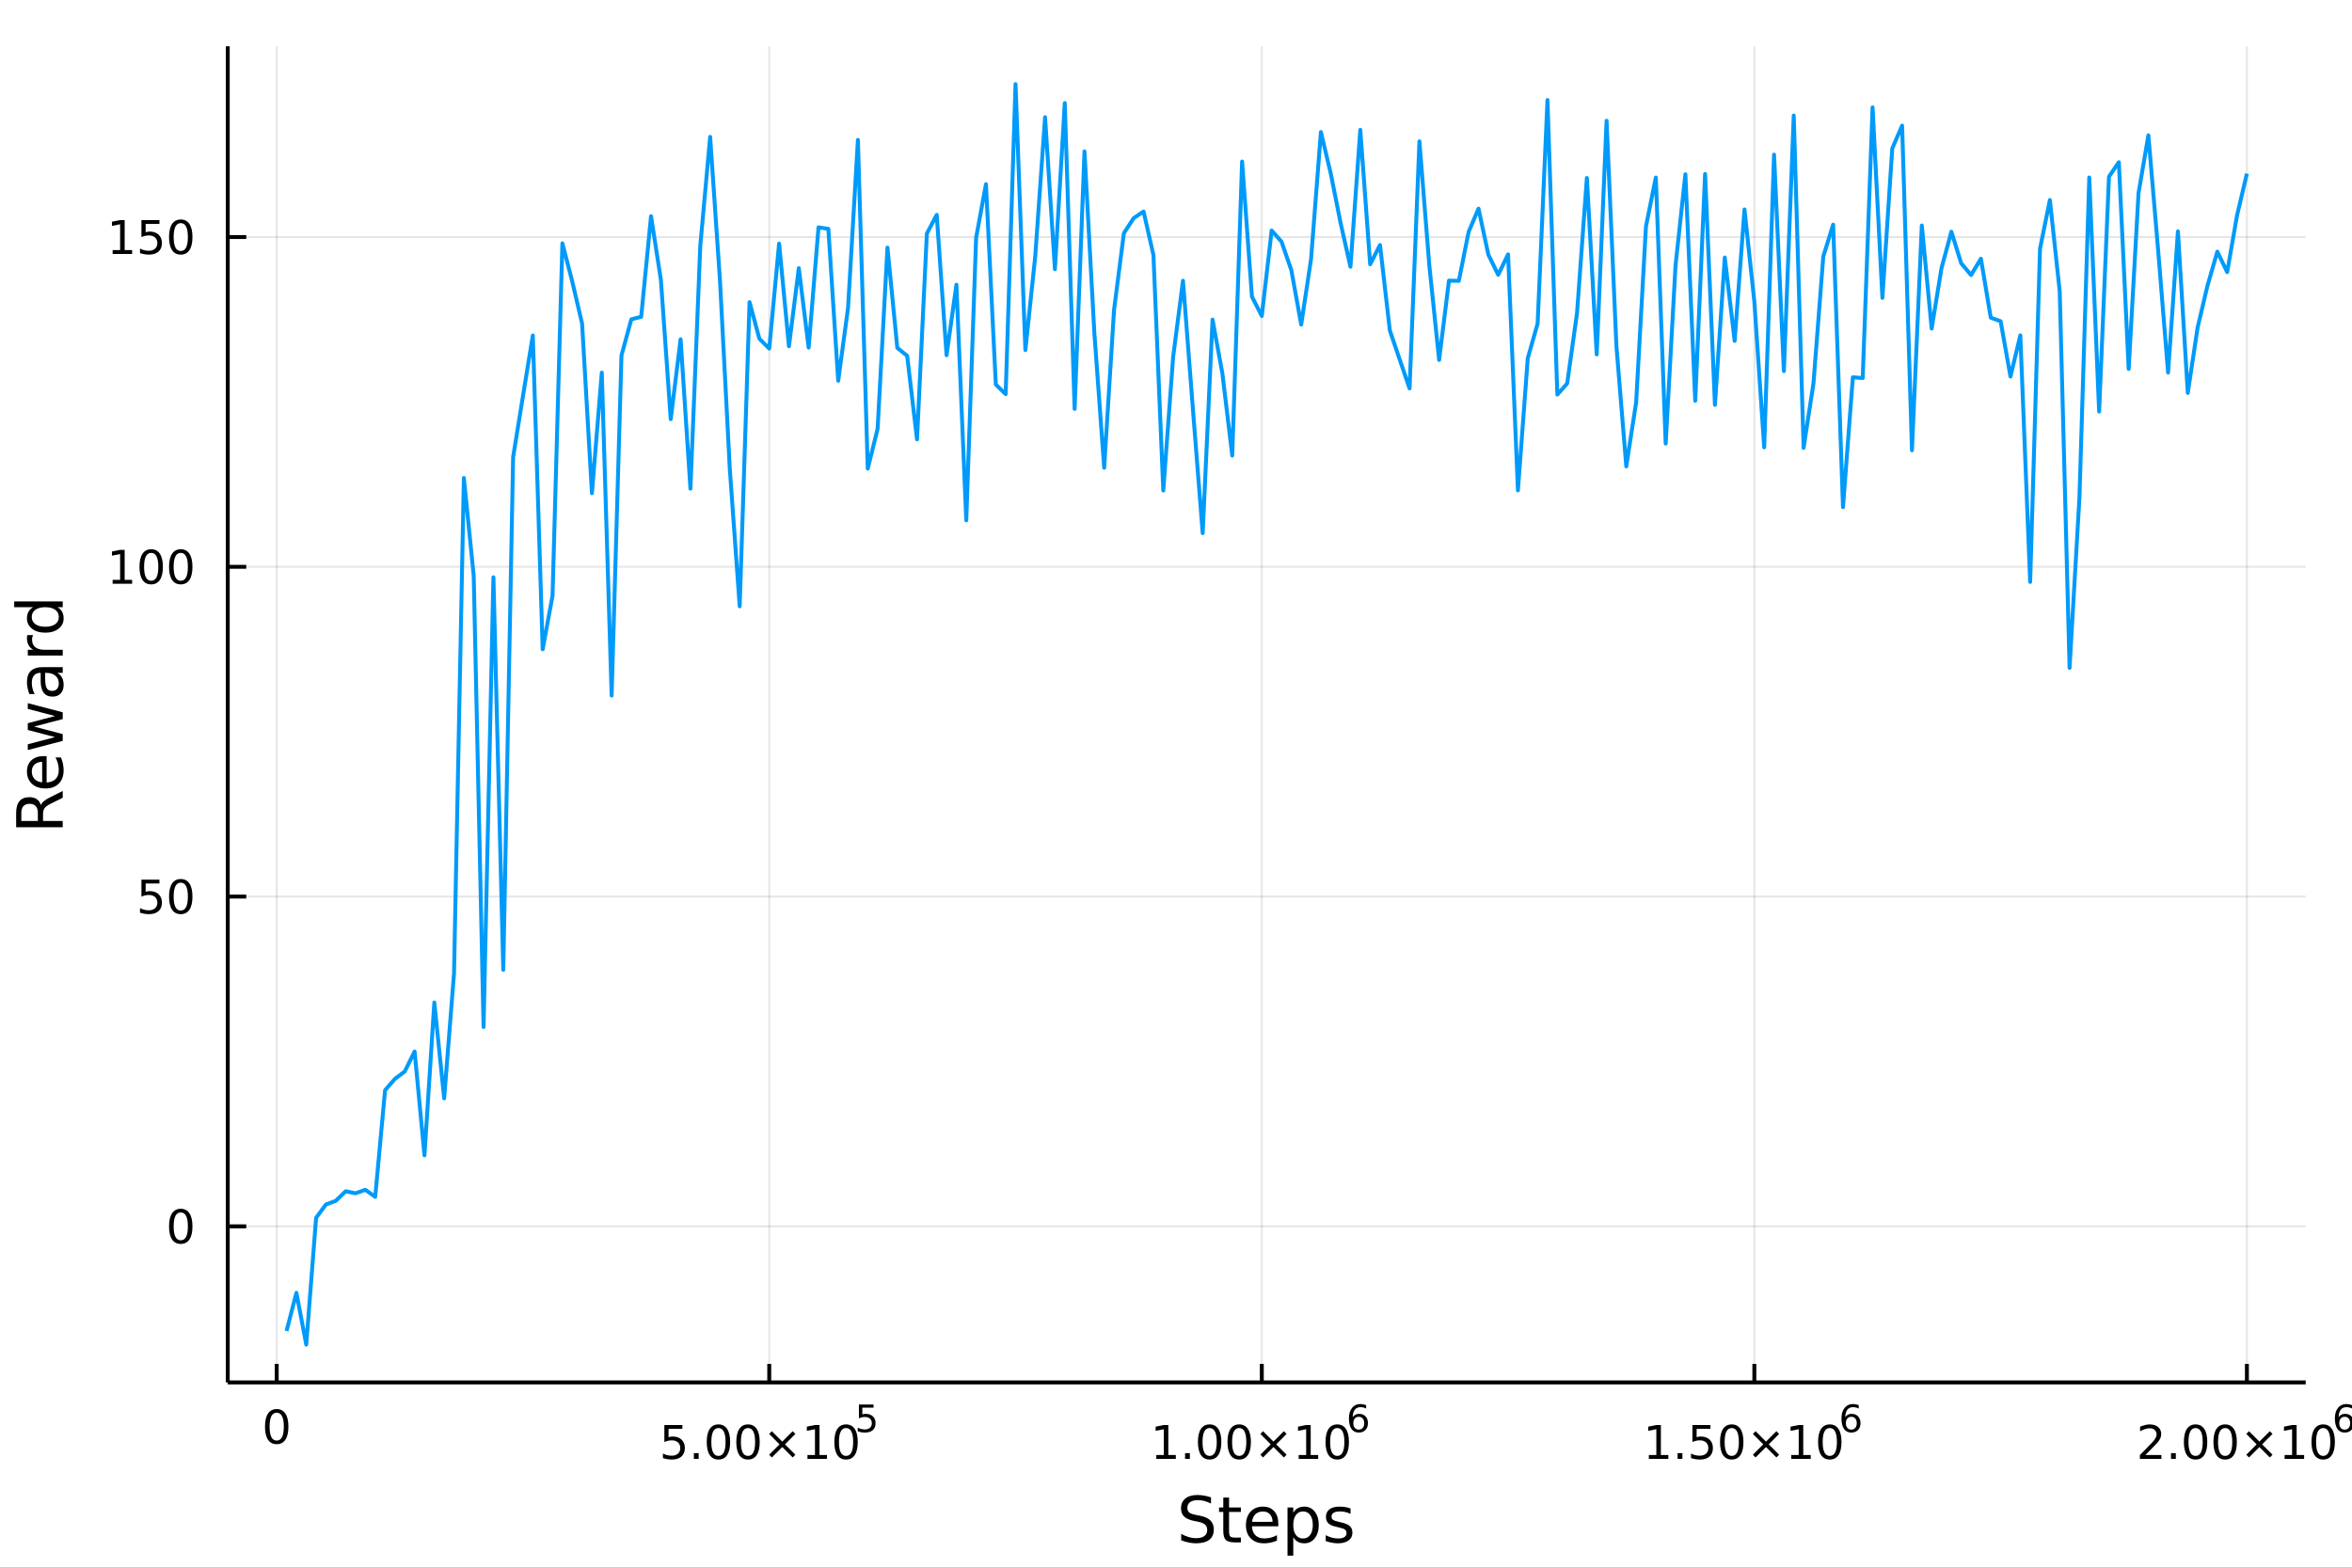 <?xml version="1.0" encoding="utf-8"?>
<svg xmlns="http://www.w3.org/2000/svg" xmlns:xlink="http://www.w3.org/1999/xlink" width="600" height="400" viewBox="0 0 2400 1600">
<rect x="0" y="0" width="2400" height="1600" fill="#333333" stroke="none"/>
<defs>
  <clipPath id="clip580">
    <rect x="0" y="0" width="2400" height="1600"/>
  </clipPath>
</defs>
<path clip-path="url(#clip580)" d="
M0 1600 L2400 1600 L2400 0 L0 0  Z
  " fill="#ffffff" fill-rule="evenodd" fill-opacity="1"/>
<defs>
  <clipPath id="clip581">
    <rect x="480" y="0" width="1681" height="1600"/>
  </clipPath>
</defs>
<path clip-path="url(#clip580)" d="
M232.389 1410.9 L2352.76 1410.9 L2352.76 47.244 L232.389 47.244  Z
  " fill="#ffffff" fill-rule="evenodd" fill-opacity="1"/>
<defs>
  <clipPath id="clip582">
    <rect x="232" y="47" width="2121" height="1365"/>
  </clipPath>
</defs>
<polyline clip-path="url(#clip582)" style="stroke:#000000; stroke-linecap:butt; stroke-linejoin:round; stroke-width:2; stroke-opacity:0.1; fill:none" points="
  282.348,1410.9 282.348,47.244 
  "/>
<polyline clip-path="url(#clip582)" style="stroke:#000000; stroke-linecap:butt; stroke-linejoin:round; stroke-width:2; stroke-opacity:0.1; fill:none" points="
  784.947,1410.9 784.947,47.244 
  "/>
<polyline clip-path="url(#clip582)" style="stroke:#000000; stroke-linecap:butt; stroke-linejoin:round; stroke-width:2; stroke-opacity:0.1; fill:none" points="
  1287.55,1410.9 1287.55,47.244 
  "/>
<polyline clip-path="url(#clip582)" style="stroke:#000000; stroke-linecap:butt; stroke-linejoin:round; stroke-width:2; stroke-opacity:0.1; fill:none" points="
  1790.15,1410.9 1790.15,47.244 
  "/>
<polyline clip-path="url(#clip582)" style="stroke:#000000; stroke-linecap:butt; stroke-linejoin:round; stroke-width:2; stroke-opacity:0.1; fill:none" points="
  2292.75,1410.9 2292.75,47.244 
  "/>
<polyline clip-path="url(#clip580)" style="stroke:#000000; stroke-linecap:butt; stroke-linejoin:round; stroke-width:4; stroke-opacity:1; fill:none" points="
  232.389,1410.9 2352.76,1410.9 
  "/>
<polyline clip-path="url(#clip580)" style="stroke:#000000; stroke-linecap:butt; stroke-linejoin:round; stroke-width:4; stroke-opacity:1; fill:none" points="
  282.348,1410.9 282.348,1392 
  "/>
<polyline clip-path="url(#clip580)" style="stroke:#000000; stroke-linecap:butt; stroke-linejoin:round; stroke-width:4; stroke-opacity:1; fill:none" points="
  784.947,1410.9 784.947,1392 
  "/>
<polyline clip-path="url(#clip580)" style="stroke:#000000; stroke-linecap:butt; stroke-linejoin:round; stroke-width:4; stroke-opacity:1; fill:none" points="
  1287.55,1410.9 1287.55,1392 
  "/>
<polyline clip-path="url(#clip580)" style="stroke:#000000; stroke-linecap:butt; stroke-linejoin:round; stroke-width:4; stroke-opacity:1; fill:none" points="
  1790.15,1410.9 1790.15,1392 
  "/>
<polyline clip-path="url(#clip580)" style="stroke:#000000; stroke-linecap:butt; stroke-linejoin:round; stroke-width:4; stroke-opacity:1; fill:none" points="
  2292.75,1410.9 2292.75,1392 
  "/>
<path clip-path="url(#clip580)" d="M282.348 1441.82 Q278.737 1441.82 276.908 1445.38 Q275.102 1448.92 275.102 1456.05 Q275.102 1463.16 276.908 1466.72 Q278.737 1470.26 282.348 1470.26 Q285.982 1470.26 287.788 1466.72 Q289.616 1463.16 289.616 1456.05 Q289.616 1448.92 287.788 1445.38 Q285.982 1441.82 282.348 1441.82 M282.348 1438.11 Q288.158 1438.11 291.213 1442.72 Q294.292 1447.3 294.292 1456.05 Q294.292 1464.78 291.213 1469.38 Q288.158 1473.97 282.348 1473.97 Q276.538 1473.97 273.459 1469.38 Q270.403 1464.78 270.403 1456.05 Q270.403 1447.3 273.459 1442.72 Q276.538 1438.11 282.348 1438.11 Z" fill="#000000" fill-rule="evenodd" fill-opacity="1" /><path clip-path="url(#clip580)" d="M677.924 1454.4 L696.28 1454.4 L696.28 1458.33 L682.206 1458.33 L682.206 1466.8 Q683.225 1466.46 684.243 1466.29 Q685.262 1466.11 686.28 1466.11 Q692.067 1466.11 695.447 1469.28 Q698.826 1472.45 698.826 1477.87 Q698.826 1483.45 695.354 1486.55 Q691.882 1489.63 685.563 1489.63 Q683.387 1489.63 681.118 1489.26 Q678.873 1488.89 676.465 1488.15 L676.465 1483.45 Q678.549 1484.58 680.771 1485.14 Q682.993 1485.69 685.47 1485.69 Q689.475 1485.69 691.813 1483.59 Q694.151 1481.48 694.151 1477.87 Q694.151 1474.26 691.813 1472.15 Q689.475 1470.04 685.47 1470.04 Q683.595 1470.04 681.72 1470.46 Q679.868 1470.88 677.924 1471.76 L677.924 1454.4 Z" fill="#000000" fill-rule="evenodd" fill-opacity="1" /><path clip-path="url(#clip580)" d="M708.039 1483.08 L712.924 1483.08 L712.924 1488.96 L708.039 1488.96 L708.039 1483.08 Z" fill="#000000" fill-rule="evenodd" fill-opacity="1" /><path clip-path="url(#clip580)" d="M733.109 1457.48 Q729.498 1457.48 727.669 1461.04 Q725.863 1464.58 725.863 1471.71 Q725.863 1478.82 727.669 1482.38 Q729.498 1485.92 733.109 1485.92 Q736.743 1485.92 738.548 1482.38 Q740.377 1478.82 740.377 1471.71 Q740.377 1464.58 738.548 1461.04 Q736.743 1457.48 733.109 1457.48 M733.109 1453.77 Q738.919 1453.77 741.974 1458.38 Q745.053 1462.96 745.053 1471.71 Q745.053 1480.44 741.974 1485.04 Q738.919 1489.63 733.109 1489.63 Q727.298 1489.63 724.22 1485.04 Q721.164 1480.44 721.164 1471.71 Q721.164 1462.96 724.22 1458.38 Q727.298 1453.77 733.109 1453.77 Z" fill="#000000" fill-rule="evenodd" fill-opacity="1" /><path clip-path="url(#clip580)" d="M763.271 1457.48 Q759.659 1457.48 757.831 1461.04 Q756.025 1464.58 756.025 1471.71 Q756.025 1478.82 757.831 1482.38 Q759.659 1485.92 763.271 1485.92 Q766.905 1485.92 768.71 1482.38 Q770.539 1478.82 770.539 1471.71 Q770.539 1464.58 768.71 1461.04 Q766.905 1457.48 763.271 1457.48 M763.271 1453.77 Q769.081 1453.77 772.136 1458.38 Q775.215 1462.96 775.215 1471.71 Q775.215 1480.44 772.136 1485.04 Q769.081 1489.63 763.271 1489.63 Q757.46 1489.63 754.382 1485.04 Q751.326 1480.44 751.326 1471.71 Q751.326 1462.96 754.382 1458.38 Q757.46 1453.77 763.271 1453.77 Z" fill="#000000" fill-rule="evenodd" fill-opacity="1" /><path clip-path="url(#clip580)" d="M811.604 1463.49 L801.025 1474.12 L811.604 1484.7 L808.849 1487.5 L798.224 1476.87 L787.599 1487.5 L784.868 1484.7 L795.423 1474.12 L784.868 1463.49 L787.599 1460.69 L798.224 1471.32 L808.849 1460.69 L811.604 1463.49 Z" fill="#000000" fill-rule="evenodd" fill-opacity="1" /><path clip-path="url(#clip580)" d="M823.965 1485.02 L831.603 1485.02 L831.603 1458.66 L823.293 1460.32 L823.293 1456.06 L831.557 1454.4 L836.233 1454.4 L836.233 1485.02 L843.872 1485.02 L843.872 1488.96 L823.965 1488.96 L823.965 1485.02 Z" fill="#000000" fill-rule="evenodd" fill-opacity="1" /><path clip-path="url(#clip580)" d="M863.316 1457.48 Q859.705 1457.48 857.876 1461.04 Q856.071 1464.58 856.071 1471.71 Q856.071 1478.82 857.876 1482.38 Q859.705 1485.92 863.316 1485.92 Q866.951 1485.92 868.756 1482.38 Q870.585 1478.82 870.585 1471.71 Q870.585 1464.58 868.756 1461.04 Q866.951 1457.48 863.316 1457.48 M863.316 1453.77 Q869.126 1453.77 872.182 1458.38 Q875.261 1462.96 875.261 1471.71 Q875.261 1480.44 872.182 1485.04 Q869.126 1489.63 863.316 1489.63 Q857.506 1489.63 854.427 1485.04 Q851.372 1480.44 851.372 1471.71 Q851.372 1462.96 854.427 1458.38 Q857.506 1453.77 863.316 1453.77 Z" fill="#000000" fill-rule="evenodd" fill-opacity="1" /><path clip-path="url(#clip580)" d="M876.446 1433.47 L891.36 1433.47 L891.36 1436.66 L879.925 1436.66 L879.925 1443.55 Q880.753 1443.27 881.58 1443.13 Q882.408 1442.98 883.235 1442.98 Q887.937 1442.98 890.683 1445.56 Q893.429 1448.14 893.429 1452.54 Q893.429 1457.07 890.608 1459.59 Q887.787 1462.09 882.652 1462.09 Q880.884 1462.09 879.041 1461.79 Q877.217 1461.49 875.261 1460.89 L875.261 1457.07 Q876.953 1457.99 878.759 1458.44 Q880.564 1458.89 882.577 1458.89 Q885.831 1458.89 887.73 1457.18 Q889.63 1455.47 889.63 1452.54 Q889.63 1449.6 887.73 1447.89 Q885.831 1446.18 882.577 1446.18 Q881.053 1446.18 879.53 1446.52 Q878.025 1446.86 876.446 1447.57 L876.446 1433.47 Z" fill="#000000" fill-rule="evenodd" fill-opacity="1" /><path clip-path="url(#clip580)" d="M1179.9 1485.02 L1187.54 1485.02 L1187.54 1458.66 L1179.23 1460.32 L1179.23 1456.06 L1187.49 1454.4 L1192.17 1454.4 L1192.17 1485.02 L1199.81 1485.02 L1199.81 1488.96 L1179.9 1488.96 L1179.9 1485.02 Z" fill="#000000" fill-rule="evenodd" fill-opacity="1" /><path clip-path="url(#clip580)" d="M1209.25 1483.08 L1214.14 1483.08 L1214.14 1488.96 L1209.25 1488.96 L1209.25 1483.08 Z" fill="#000000" fill-rule="evenodd" fill-opacity="1" /><path clip-path="url(#clip580)" d="M1234.32 1457.48 Q1230.71 1457.48 1228.88 1461.04 Q1227.08 1464.58 1227.08 1471.71 Q1227.08 1478.82 1228.88 1482.38 Q1230.71 1485.92 1234.32 1485.92 Q1237.96 1485.92 1239.76 1482.38 Q1241.59 1478.82 1241.59 1471.71 Q1241.59 1464.58 1239.76 1461.04 Q1237.96 1457.48 1234.32 1457.48 M1234.32 1453.77 Q1240.13 1453.77 1243.19 1458.38 Q1246.27 1462.96 1246.27 1471.71 Q1246.27 1480.44 1243.19 1485.04 Q1240.13 1489.63 1234.32 1489.63 Q1228.51 1489.63 1225.43 1485.04 Q1222.38 1480.44 1222.38 1471.71 Q1222.38 1462.96 1225.43 1458.38 Q1228.51 1453.77 1234.32 1453.77 Z" fill="#000000" fill-rule="evenodd" fill-opacity="1" /><path clip-path="url(#clip580)" d="M1264.48 1457.48 Q1260.87 1457.48 1259.04 1461.04 Q1257.24 1464.58 1257.24 1471.71 Q1257.24 1478.82 1259.04 1482.38 Q1260.87 1485.92 1264.48 1485.92 Q1268.12 1485.92 1269.92 1482.38 Q1271.75 1478.82 1271.75 1471.71 Q1271.75 1464.58 1269.92 1461.04 Q1268.12 1457.48 1264.48 1457.48 M1264.48 1453.77 Q1270.29 1453.77 1273.35 1458.38 Q1276.43 1462.96 1276.43 1471.71 Q1276.43 1480.44 1273.35 1485.04 Q1270.29 1489.63 1264.48 1489.63 Q1258.67 1489.63 1255.59 1485.04 Q1252.54 1480.44 1252.54 1471.71 Q1252.54 1462.96 1255.59 1458.38 Q1258.67 1453.77 1264.48 1453.77 Z" fill="#000000" fill-rule="evenodd" fill-opacity="1" /><path clip-path="url(#clip580)" d="M1312.82 1463.49 L1302.24 1474.12 L1312.82 1484.7 L1310.06 1487.5 L1299.44 1476.87 L1288.81 1487.5 L1286.08 1484.7 L1296.64 1474.12 L1286.08 1463.49 L1288.81 1460.69 L1299.44 1471.32 L1310.06 1460.69 L1312.82 1463.49 Z" fill="#000000" fill-rule="evenodd" fill-opacity="1" /><path clip-path="url(#clip580)" d="M1325.18 1485.02 L1332.82 1485.02 L1332.82 1458.66 L1324.51 1460.32 L1324.51 1456.06 L1332.77 1454.4 L1337.45 1454.4 L1337.45 1485.02 L1345.08 1485.02 L1345.08 1488.96 L1325.18 1488.96 L1325.18 1485.02 Z" fill="#000000" fill-rule="evenodd" fill-opacity="1" /><path clip-path="url(#clip580)" d="M1364.53 1457.48 Q1360.92 1457.48 1359.09 1461.04 Q1357.28 1464.58 1357.28 1471.71 Q1357.28 1478.82 1359.09 1482.38 Q1360.92 1485.92 1364.53 1485.92 Q1368.16 1485.92 1369.97 1482.38 Q1371.8 1478.82 1371.8 1471.71 Q1371.8 1464.58 1369.97 1461.04 Q1368.16 1457.48 1364.53 1457.48 M1364.53 1453.77 Q1370.34 1453.77 1373.39 1458.38 Q1376.47 1462.96 1376.47 1471.71 Q1376.47 1480.44 1373.39 1485.04 Q1370.34 1489.63 1364.53 1489.63 Q1358.72 1489.63 1355.64 1485.04 Q1352.58 1480.44 1352.58 1471.71 Q1352.58 1462.96 1355.64 1458.38 Q1358.72 1453.77 1364.53 1453.77 Z" fill="#000000" fill-rule="evenodd" fill-opacity="1" /><path clip-path="url(#clip580)" d="M1386.5 1445.99 Q1383.94 1445.99 1382.44 1447.74 Q1380.95 1449.49 1380.95 1452.54 Q1380.95 1455.57 1382.44 1457.33 Q1383.94 1459.08 1386.5 1459.08 Q1389.06 1459.08 1390.54 1457.33 Q1392.05 1455.57 1392.05 1452.54 Q1392.05 1449.49 1390.54 1447.74 Q1389.06 1445.99 1386.5 1445.99 M1394.04 1434.09 L1394.04 1437.55 Q1392.61 1436.87 1391.14 1436.51 Q1389.7 1436.16 1388.27 1436.16 Q1384.5 1436.16 1382.51 1438.69 Q1380.54 1441.23 1380.25 1446.37 Q1381.36 1444.73 1383.04 1443.87 Q1384.71 1442.98 1386.72 1442.98 Q1390.96 1442.98 1393.4 1445.56 Q1395.86 1448.12 1395.86 1452.54 Q1395.86 1456.86 1393.31 1459.48 Q1390.75 1462.09 1386.5 1462.09 Q1381.63 1462.09 1379.05 1458.37 Q1376.47 1454.62 1376.47 1447.53 Q1376.47 1440.88 1379.63 1436.93 Q1382.79 1432.96 1388.12 1432.96 Q1389.54 1432.96 1390.99 1433.24 Q1392.46 1433.52 1394.04 1434.09 Z" fill="#000000" fill-rule="evenodd" fill-opacity="1" /><path clip-path="url(#clip580)" d="M1682.5 1485.02 L1690.14 1485.02 L1690.14 1458.66 L1681.83 1460.32 L1681.83 1456.06 L1690.09 1454.4 L1694.77 1454.4 L1694.77 1485.02 L1702.41 1485.02 L1702.41 1488.96 L1682.5 1488.96 L1682.5 1485.02 Z" fill="#000000" fill-rule="evenodd" fill-opacity="1" /><path clip-path="url(#clip580)" d="M1711.85 1483.08 L1716.74 1483.08 L1716.74 1488.96 L1711.85 1488.96 L1711.85 1483.08 Z" fill="#000000" fill-rule="evenodd" fill-opacity="1" /><path clip-path="url(#clip580)" d="M1726.97 1454.4 L1745.32 1454.4 L1745.32 1458.33 L1731.25 1458.33 L1731.25 1466.8 Q1732.27 1466.46 1733.29 1466.29 Q1734.31 1466.11 1735.32 1466.11 Q1741.11 1466.11 1744.49 1469.28 Q1747.87 1472.45 1747.87 1477.87 Q1747.87 1483.45 1744.4 1486.55 Q1740.93 1489.63 1734.61 1489.63 Q1732.43 1489.63 1730.16 1489.26 Q1727.92 1488.89 1725.51 1488.15 L1725.51 1483.45 Q1727.59 1484.58 1729.81 1485.14 Q1732.04 1485.69 1734.51 1485.69 Q1738.52 1485.69 1740.86 1483.59 Q1743.19 1481.48 1743.19 1477.87 Q1743.19 1474.26 1740.86 1472.15 Q1738.52 1470.04 1734.51 1470.04 Q1732.64 1470.04 1730.76 1470.46 Q1728.91 1470.88 1726.97 1471.76 L1726.97 1454.4 Z" fill="#000000" fill-rule="evenodd" fill-opacity="1" /><path clip-path="url(#clip580)" d="M1767.08 1457.48 Q1763.47 1457.48 1761.64 1461.04 Q1759.84 1464.58 1759.84 1471.71 Q1759.84 1478.82 1761.64 1482.38 Q1763.47 1485.92 1767.08 1485.92 Q1770.72 1485.92 1772.52 1482.38 Q1774.35 1478.82 1774.35 1471.71 Q1774.35 1464.58 1772.52 1461.04 Q1770.72 1457.48 1767.08 1457.48 M1767.08 1453.77 Q1772.89 1453.77 1775.95 1458.38 Q1779.03 1462.96 1779.03 1471.71 Q1779.03 1480.44 1775.95 1485.04 Q1772.89 1489.63 1767.08 1489.63 Q1761.27 1489.63 1758.19 1485.04 Q1755.14 1480.44 1755.14 1471.71 Q1755.14 1462.96 1758.19 1458.38 Q1761.27 1453.77 1767.08 1453.77 Z" fill="#000000" fill-rule="evenodd" fill-opacity="1" /><path clip-path="url(#clip580)" d="M1815.42 1463.49 L1804.84 1474.12 L1815.42 1484.7 L1812.66 1487.5 L1802.04 1476.87 L1791.41 1487.5 L1788.68 1484.7 L1799.24 1474.12 L1788.68 1463.49 L1791.41 1460.69 L1802.04 1471.32 L1812.66 1460.69 L1815.42 1463.49 Z" fill="#000000" fill-rule="evenodd" fill-opacity="1" /><path clip-path="url(#clip580)" d="M1827.78 1485.02 L1835.42 1485.02 L1835.42 1458.66 L1827.11 1460.32 L1827.11 1456.06 L1835.37 1454.4 L1840.05 1454.4 L1840.05 1485.02 L1847.68 1485.02 L1847.68 1488.96 L1827.78 1488.96 L1827.78 1485.02 Z" fill="#000000" fill-rule="evenodd" fill-opacity="1" /><path clip-path="url(#clip580)" d="M1867.13 1457.48 Q1863.52 1457.48 1861.69 1461.04 Q1859.88 1464.58 1859.88 1471.71 Q1859.88 1478.82 1861.69 1482.38 Q1863.52 1485.92 1867.13 1485.92 Q1870.76 1485.92 1872.57 1482.38 Q1874.4 1478.82 1874.4 1471.71 Q1874.4 1464.58 1872.57 1461.04 Q1870.76 1457.48 1867.13 1457.48 M1867.13 1453.77 Q1872.94 1453.77 1875.99 1458.38 Q1879.07 1462.96 1879.07 1471.71 Q1879.07 1480.44 1875.99 1485.04 Q1872.94 1489.63 1867.13 1489.63 Q1861.32 1489.63 1858.24 1485.04 Q1855.18 1480.44 1855.18 1471.71 Q1855.18 1462.96 1858.24 1458.38 Q1861.32 1453.77 1867.13 1453.77 Z" fill="#000000" fill-rule="evenodd" fill-opacity="1" /><path clip-path="url(#clip580)" d="M1889.1 1445.99 Q1886.54 1445.99 1885.03 1447.74 Q1883.55 1449.49 1883.55 1452.54 Q1883.55 1455.57 1885.03 1457.33 Q1886.54 1459.08 1889.1 1459.08 Q1891.66 1459.08 1893.14 1457.33 Q1894.65 1455.57 1894.65 1452.54 Q1894.65 1449.49 1893.14 1447.74 Q1891.66 1445.99 1889.1 1445.99 M1896.64 1434.09 L1896.64 1437.55 Q1895.21 1436.87 1893.74 1436.51 Q1892.29 1436.16 1890.87 1436.16 Q1887.1 1436.16 1885.11 1438.69 Q1883.14 1441.23 1882.85 1446.37 Q1883.96 1444.73 1885.64 1443.87 Q1887.31 1442.98 1889.32 1442.98 Q1893.55 1442.98 1896 1445.56 Q1898.46 1448.12 1898.46 1452.54 Q1898.46 1456.86 1895.91 1459.48 Q1893.35 1462.09 1889.1 1462.09 Q1884.23 1462.09 1881.65 1458.37 Q1879.07 1454.62 1879.07 1447.53 Q1879.07 1440.88 1882.23 1436.93 Q1885.39 1432.96 1890.71 1432.96 Q1892.14 1432.96 1893.59 1433.24 Q1895.06 1433.52 1896.64 1434.09 Z" fill="#000000" fill-rule="evenodd" fill-opacity="1" /><path clip-path="url(#clip580)" d="M2189.18 1485.02 L2205.5 1485.02 L2205.5 1488.96 L2183.56 1488.96 L2183.56 1485.02 Q2186.22 1482.27 2190.81 1477.64 Q2195.41 1472.98 2196.59 1471.64 Q2198.84 1469.12 2199.72 1467.38 Q2200.62 1465.62 2200.62 1463.93 Q2200.62 1461.18 2198.68 1459.44 Q2196.75 1457.71 2193.65 1457.71 Q2191.45 1457.71 2189 1458.47 Q2186.57 1459.23 2183.79 1460.79 L2183.79 1456.06 Q2186.62 1454.93 2189.07 1454.35 Q2191.52 1453.77 2193.56 1453.77 Q2198.93 1453.77 2202.12 1456.46 Q2205.32 1459.14 2205.32 1463.63 Q2205.32 1465.76 2204.51 1467.68 Q2203.72 1469.58 2201.62 1472.17 Q2201.04 1472.85 2197.93 1476.06 Q2194.83 1479.26 2189.18 1485.02 Z" fill="#000000" fill-rule="evenodd" fill-opacity="1" /><path clip-path="url(#clip580)" d="M2215.32 1483.08 L2220.2 1483.08 L2220.2 1488.96 L2215.32 1488.96 L2215.32 1483.08 Z" fill="#000000" fill-rule="evenodd" fill-opacity="1" /><path clip-path="url(#clip580)" d="M2240.39 1457.48 Q2236.78 1457.48 2234.95 1461.04 Q2233.14 1464.58 2233.14 1471.71 Q2233.14 1478.82 2234.95 1482.38 Q2236.78 1485.92 2240.39 1485.92 Q2244.02 1485.92 2245.83 1482.38 Q2247.66 1478.82 2247.66 1471.71 Q2247.66 1464.58 2245.83 1461.04 Q2244.02 1457.48 2240.39 1457.48 M2240.39 1453.77 Q2246.2 1453.77 2249.25 1458.38 Q2252.33 1462.96 2252.33 1471.71 Q2252.33 1480.44 2249.25 1485.04 Q2246.2 1489.63 2240.39 1489.63 Q2234.58 1489.63 2231.5 1485.04 Q2228.44 1480.44 2228.44 1471.71 Q2228.44 1462.96 2231.5 1458.38 Q2234.58 1453.77 2240.39 1453.77 Z" fill="#000000" fill-rule="evenodd" fill-opacity="1" /><path clip-path="url(#clip580)" d="M2270.55 1457.48 Q2266.94 1457.48 2265.11 1461.04 Q2263.3 1464.58 2263.3 1471.71 Q2263.3 1478.82 2265.11 1482.38 Q2266.94 1485.92 2270.55 1485.92 Q2274.18 1485.92 2275.99 1482.38 Q2277.82 1478.82 2277.82 1471.71 Q2277.82 1464.58 2275.99 1461.04 Q2274.18 1457.48 2270.55 1457.48 M2270.55 1453.77 Q2276.36 1453.77 2279.42 1458.38 Q2282.49 1462.96 2282.49 1471.71 Q2282.49 1480.44 2279.42 1485.04 Q2276.36 1489.63 2270.55 1489.63 Q2264.74 1489.63 2261.66 1485.04 Q2258.61 1480.44 2258.61 1471.71 Q2258.61 1462.96 2261.66 1458.38 Q2264.74 1453.77 2270.55 1453.77 Z" fill="#000000" fill-rule="evenodd" fill-opacity="1" /><path clip-path="url(#clip580)" d="M2318.88 1463.49 L2308.3 1474.12 L2318.88 1484.7 L2316.13 1487.5 L2305.5 1476.87 L2294.88 1487.5 L2292.15 1484.7 L2302.7 1474.12 L2292.15 1463.49 L2294.88 1460.69 L2305.5 1471.32 L2316.13 1460.69 L2318.88 1463.49 Z" fill="#000000" fill-rule="evenodd" fill-opacity="1" /><path clip-path="url(#clip580)" d="M2331.24 1485.02 L2338.88 1485.02 L2338.88 1458.66 L2330.57 1460.32 L2330.57 1456.06 L2338.84 1454.4 L2343.51 1454.4 L2343.51 1485.02 L2351.15 1485.02 L2351.15 1488.96 L2331.24 1488.96 L2331.24 1485.02 Z" fill="#000000" fill-rule="evenodd" fill-opacity="1" /><path clip-path="url(#clip580)" d="M2370.6 1457.48 Q2366.98 1457.48 2365.16 1461.04 Q2363.35 1464.58 2363.35 1471.71 Q2363.35 1478.82 2365.16 1482.38 Q2366.98 1485.92 2370.6 1485.92 Q2374.23 1485.92 2376.04 1482.38 Q2377.86 1478.82 2377.86 1471.71 Q2377.86 1464.58 2376.04 1461.04 Q2374.23 1457.48 2370.6 1457.48 M2370.6 1453.77 Q2376.41 1453.77 2379.46 1458.38 Q2382.54 1462.96 2382.54 1471.71 Q2382.54 1480.44 2379.46 1485.04 Q2376.41 1489.63 2370.6 1489.63 Q2364.79 1489.63 2361.71 1485.04 Q2358.65 1480.44 2358.65 1471.71 Q2358.65 1462.96 2361.71 1458.38 Q2364.79 1453.77 2370.6 1453.77 Z" fill="#000000" fill-rule="evenodd" fill-opacity="1" /><path clip-path="url(#clip580)" d="M2392.56 1445.99 Q2390.01 1445.99 2388.5 1447.74 Q2387.02 1449.49 2387.02 1452.54 Q2387.02 1455.57 2388.5 1457.33 Q2390.01 1459.08 2392.56 1459.08 Q2395.12 1459.08 2396.61 1457.33 Q2398.11 1455.57 2398.11 1452.54 Q2398.11 1449.49 2396.61 1447.74 Q2395.12 1445.99 2392.56 1445.99 M2400.11 1434.09 L2400.11 1437.55 Q2398.68 1436.87 2397.21 1436.51 Q2395.76 1436.16 2394.33 1436.16 Q2390.57 1436.16 2388.58 1438.69 Q2386.6 1441.23 2386.32 1446.37 Q2387.43 1444.73 2389.1 1443.87 Q2390.78 1442.98 2392.79 1442.98 Q2397.02 1442.98 2399.47 1445.56 Q2401.93 1448.12 2401.93 1452.54 Q2401.93 1456.86 2399.37 1459.48 Q2396.82 1462.09 2392.56 1462.09 Q2387.69 1462.09 2385.12 1458.37 Q2382.54 1454.62 2382.54 1447.53 Q2382.54 1440.88 2385.7 1436.93 Q2388.86 1432.96 2394.18 1432.96 Q2395.61 1432.96 2397.06 1433.24 Q2398.53 1433.52 2400.11 1434.09 Z" fill="#000000" fill-rule="evenodd" fill-opacity="1" /><path clip-path="url(#clip580)" d="M1235.71 1528.23 L1235.71 1534.5 Q1232.05 1532.74 1228.8 1531.89 Q1225.56 1531.03 1222.53 1531.03 Q1217.28 1531.03 1214.42 1533.06 Q1211.58 1535.1 1211.58 1538.86 Q1211.58 1542.01 1213.46 1543.63 Q1215.37 1545.22 1220.66 1546.21 L1224.54 1547 Q1231.73 1548.37 1235.14 1551.84 Q1238.58 1555.28 1238.58 1561.07 Q1238.58 1567.98 1233.93 1571.54 Q1229.31 1575.11 1220.37 1575.11 Q1217 1575.11 1213.18 1574.34 Q1209.39 1573.58 1205.31 1572.08 L1205.31 1565.46 Q1209.23 1567.66 1212.99 1568.77 Q1216.74 1569.89 1220.37 1569.89 Q1225.88 1569.89 1228.87 1567.72 Q1231.86 1565.56 1231.86 1561.55 Q1231.86 1558.05 1229.7 1556.08 Q1227.56 1554.1 1222.66 1553.11 L1218.75 1552.35 Q1211.55 1550.92 1208.34 1547.86 Q1205.12 1544.81 1205.12 1539.37 Q1205.12 1533.06 1209.55 1529.43 Q1214 1525.81 1221.8 1525.81 Q1225.14 1525.81 1228.61 1526.41 Q1232.08 1527.02 1235.71 1528.23 Z" fill="#000000" fill-rule="evenodd" fill-opacity="1" /><path clip-path="url(#clip580)" d="M1254.14 1528.42 L1254.14 1538.54 L1266.2 1538.54 L1266.2 1543.09 L1254.14 1543.09 L1254.14 1562.44 Q1254.14 1566.8 1255.32 1568.04 Q1256.53 1569.28 1260.19 1569.28 L1266.2 1569.28 L1266.2 1574.19 L1260.19 1574.19 Q1253.41 1574.19 1250.83 1571.67 Q1248.25 1569.12 1248.25 1562.44 L1248.25 1543.09 L1243.95 1543.09 L1243.95 1538.54 L1248.25 1538.54 L1248.25 1528.42 L1254.14 1528.42 Z" fill="#000000" fill-rule="evenodd" fill-opacity="1" /><path clip-path="url(#clip580)" d="M1304.4 1554.9 L1304.4 1557.76 L1277.47 1557.76 Q1277.85 1563.81 1281.1 1566.99 Q1284.38 1570.14 1290.2 1570.14 Q1293.58 1570.14 1296.73 1569.32 Q1299.91 1568.49 1303.03 1566.83 L1303.03 1572.37 Q1299.88 1573.71 1296.57 1574.41 Q1293.26 1575.11 1289.85 1575.11 Q1281.32 1575.11 1276.32 1570.14 Q1271.36 1565.18 1271.36 1556.71 Q1271.36 1547.96 1276.07 1542.83 Q1280.81 1537.68 1288.83 1537.68 Q1296.03 1537.68 1300.2 1542.33 Q1304.4 1546.94 1304.4 1554.9 M1298.54 1553.18 Q1298.48 1548.37 1295.84 1545.51 Q1293.23 1542.64 1288.9 1542.64 Q1283.99 1542.64 1281.03 1545.41 Q1278.11 1548.18 1277.66 1553.21 L1298.54 1553.18 Z" fill="#000000" fill-rule="evenodd" fill-opacity="1" /><path clip-path="url(#clip580)" d="M1319.67 1568.84 L1319.67 1587.74 L1313.79 1587.74 L1313.79 1538.54 L1319.67 1538.54 L1319.67 1543.95 Q1321.52 1540.77 1324.32 1539.24 Q1327.15 1537.68 1331.07 1537.68 Q1337.56 1537.68 1341.6 1542.83 Q1345.68 1547.99 1345.68 1556.39 Q1345.68 1564.8 1341.6 1569.95 Q1337.56 1575.11 1331.07 1575.11 Q1327.15 1575.11 1324.32 1573.58 Q1321.52 1572.02 1319.67 1568.84 M1339.6 1556.39 Q1339.6 1549.93 1336.93 1546.27 Q1334.28 1542.58 1329.64 1542.58 Q1324.99 1542.58 1322.32 1546.27 Q1319.67 1549.93 1319.67 1556.39 Q1319.67 1562.85 1322.32 1566.55 Q1324.99 1570.21 1329.64 1570.21 Q1334.28 1570.21 1336.93 1566.55 Q1339.6 1562.85 1339.6 1556.39 Z" fill="#000000" fill-rule="evenodd" fill-opacity="1" /><path clip-path="url(#clip580)" d="M1378.11 1539.59 L1378.11 1545.13 Q1375.63 1543.85 1372.96 1543.22 Q1370.28 1542.58 1367.42 1542.58 Q1363.06 1542.58 1360.86 1543.92 Q1358.7 1545.25 1358.7 1547.93 Q1358.7 1549.96 1360.26 1551.14 Q1361.82 1552.29 1366.53 1553.34 L1368.53 1553.78 Q1374.77 1555.12 1377.38 1557.57 Q1380.02 1559.99 1380.02 1564.35 Q1380.02 1569.32 1376.07 1572.21 Q1372.16 1575.11 1365.28 1575.11 Q1362.42 1575.11 1359.3 1574.54 Q1356.21 1573.99 1352.78 1572.88 L1352.78 1566.83 Q1356.02 1568.52 1359.17 1569.38 Q1362.32 1570.21 1365.41 1570.21 Q1369.55 1570.21 1371.78 1568.81 Q1374.01 1567.37 1374.01 1564.8 Q1374.01 1562.41 1372.38 1561.14 Q1370.79 1559.86 1365.35 1558.68 L1363.31 1558.21 Q1357.87 1557.06 1355.45 1554.71 Q1353.03 1552.32 1353.03 1548.18 Q1353.03 1543.15 1356.6 1540.42 Q1360.16 1537.68 1366.72 1537.68 Q1369.96 1537.68 1372.83 1538.16 Q1375.69 1538.63 1378.11 1539.59 Z" fill="#000000" fill-rule="evenodd" fill-opacity="1" /><polyline clip-path="url(#clip582)" style="stroke:#000000; stroke-linecap:butt; stroke-linejoin:round; stroke-width:2; stroke-opacity:0.1; fill:none" points="
  232.389,1251.62 2352.76,1251.62 
  "/>
<polyline clip-path="url(#clip582)" style="stroke:#000000; stroke-linecap:butt; stroke-linejoin:round; stroke-width:2; stroke-opacity:0.1; fill:none" points="
  232.389,915.049 2352.76,915.049 
  "/>
<polyline clip-path="url(#clip582)" style="stroke:#000000; stroke-linecap:butt; stroke-linejoin:round; stroke-width:2; stroke-opacity:0.1; fill:none" points="
  232.389,578.48 2352.76,578.48 
  "/>
<polyline clip-path="url(#clip582)" style="stroke:#000000; stroke-linecap:butt; stroke-linejoin:round; stroke-width:2; stroke-opacity:0.1; fill:none" points="
  232.389,241.911 2352.76,241.911 
  "/>
<polyline clip-path="url(#clip580)" style="stroke:#000000; stroke-linecap:butt; stroke-linejoin:round; stroke-width:4; stroke-opacity:1; fill:none" points="
  232.389,1410.9 232.389,47.244 
  "/>
<polyline clip-path="url(#clip580)" style="stroke:#000000; stroke-linecap:butt; stroke-linejoin:round; stroke-width:4; stroke-opacity:1; fill:none" points="
  232.389,1251.62 251.287,1251.62 
  "/>
<polyline clip-path="url(#clip580)" style="stroke:#000000; stroke-linecap:butt; stroke-linejoin:round; stroke-width:4; stroke-opacity:1; fill:none" points="
  232.389,915.049 251.287,915.049 
  "/>
<polyline clip-path="url(#clip580)" style="stroke:#000000; stroke-linecap:butt; stroke-linejoin:round; stroke-width:4; stroke-opacity:1; fill:none" points="
  232.389,578.48 251.287,578.48 
  "/>
<polyline clip-path="url(#clip580)" style="stroke:#000000; stroke-linecap:butt; stroke-linejoin:round; stroke-width:4; stroke-opacity:1; fill:none" points="
  232.389,241.911 251.287,241.911 
  "/>
<path clip-path="url(#clip580)" d="M184.445 1237.42 Q180.834 1237.42 179.005 1240.98 Q177.2 1244.52 177.2 1251.65 Q177.2 1258.76 179.005 1262.32 Q180.834 1265.87 184.445 1265.87 Q188.079 1265.87 189.885 1262.32 Q191.713 1258.76 191.713 1251.65 Q191.713 1244.52 189.885 1240.98 Q188.079 1237.42 184.445 1237.42 M184.445 1233.71 Q190.255 1233.71 193.311 1238.32 Q196.389 1242.9 196.389 1251.65 Q196.389 1260.38 193.311 1264.99 Q190.255 1269.57 184.445 1269.57 Q178.635 1269.57 175.556 1264.99 Q172.501 1260.38 172.501 1251.65 Q172.501 1242.9 175.556 1238.32 Q178.635 1233.71 184.445 1233.71 Z" fill="#000000" fill-rule="evenodd" fill-opacity="1" /><path clip-path="url(#clip580)" d="M144.329 897.769 L162.686 897.769 L162.686 901.704 L148.612 901.704 L148.612 910.176 Q149.63 909.829 150.649 909.667 Q151.667 909.482 152.686 909.482 Q158.473 909.482 161.852 912.653 Q165.232 915.824 165.232 921.241 Q165.232 926.82 161.76 929.921 Q158.288 933 151.968 933 Q149.792 933 147.524 932.63 Q145.279 932.259 142.871 931.519 L142.871 926.82 Q144.954 927.954 147.177 928.509 Q149.399 929.065 151.876 929.065 Q155.88 929.065 158.218 926.958 Q160.556 924.852 160.556 921.241 Q160.556 917.63 158.218 915.523 Q155.88 913.417 151.876 913.417 Q150.001 913.417 148.126 913.834 Q146.274 914.25 144.329 915.13 L144.329 897.769 Z" fill="#000000" fill-rule="evenodd" fill-opacity="1" /><path clip-path="url(#clip580)" d="M184.445 900.848 Q180.834 900.848 179.005 904.412 Q177.2 907.954 177.2 915.084 Q177.2 922.19 179.005 925.755 Q180.834 929.296 184.445 929.296 Q188.079 929.296 189.885 925.755 Q191.713 922.19 191.713 915.084 Q191.713 907.954 189.885 904.412 Q188.079 900.848 184.445 900.848 M184.445 897.144 Q190.255 897.144 193.311 901.75 Q196.389 906.334 196.389 915.084 Q196.389 923.81 193.311 928.417 Q190.255 933 184.445 933 Q178.635 933 175.556 928.417 Q172.501 923.81 172.501 915.084 Q172.501 906.334 175.556 901.75 Q178.635 897.144 184.445 897.144 Z" fill="#000000" fill-rule="evenodd" fill-opacity="1" /><path clip-path="url(#clip580)" d="M114.931 591.825 L122.57 591.825 L122.57 565.459 L114.26 567.126 L114.26 562.867 L122.524 561.2 L127.2 561.2 L127.2 591.825 L134.839 591.825 L134.839 595.76 L114.931 595.76 L114.931 591.825 Z" fill="#000000" fill-rule="evenodd" fill-opacity="1" /><path clip-path="url(#clip580)" d="M154.283 564.279 Q150.672 564.279 148.843 567.843 Q147.038 571.385 147.038 578.515 Q147.038 585.621 148.843 589.186 Q150.672 592.728 154.283 592.728 Q157.917 592.728 159.723 589.186 Q161.552 585.621 161.552 578.515 Q161.552 571.385 159.723 567.843 Q157.917 564.279 154.283 564.279 M154.283 560.575 Q160.093 560.575 163.149 565.181 Q166.227 569.765 166.227 578.515 Q166.227 587.241 163.149 591.848 Q160.093 596.431 154.283 596.431 Q148.473 596.431 145.394 591.848 Q142.339 587.241 142.339 578.515 Q142.339 569.765 145.394 565.181 Q148.473 560.575 154.283 560.575 Z" fill="#000000" fill-rule="evenodd" fill-opacity="1" /><path clip-path="url(#clip580)" d="M184.445 564.279 Q180.834 564.279 179.005 567.843 Q177.2 571.385 177.2 578.515 Q177.2 585.621 179.005 589.186 Q180.834 592.728 184.445 592.728 Q188.079 592.728 189.885 589.186 Q191.713 585.621 191.713 578.515 Q191.713 571.385 189.885 567.843 Q188.079 564.279 184.445 564.279 M184.445 560.575 Q190.255 560.575 193.311 565.181 Q196.389 569.765 196.389 578.515 Q196.389 587.241 193.311 591.848 Q190.255 596.431 184.445 596.431 Q178.635 596.431 175.556 591.848 Q172.501 587.241 172.501 578.515 Q172.501 569.765 175.556 565.181 Q178.635 560.575 184.445 560.575 Z" fill="#000000" fill-rule="evenodd" fill-opacity="1" /><path clip-path="url(#clip580)" d="M114.931 255.256 L122.57 255.256 L122.57 228.89 L114.26 230.557 L114.26 226.298 L122.524 224.631 L127.2 224.631 L127.2 255.256 L134.839 255.256 L134.839 259.191 L114.931 259.191 L114.931 255.256 Z" fill="#000000" fill-rule="evenodd" fill-opacity="1" /><path clip-path="url(#clip580)" d="M144.329 224.631 L162.686 224.631 L162.686 228.566 L148.612 228.566 L148.612 237.038 Q149.63 236.691 150.649 236.529 Q151.667 236.344 152.686 236.344 Q158.473 236.344 161.852 239.515 Q165.232 242.687 165.232 248.103 Q165.232 253.682 161.76 256.784 Q158.288 259.862 151.968 259.862 Q149.792 259.862 147.524 259.492 Q145.279 259.122 142.871 258.381 L142.871 253.682 Q144.954 254.816 147.177 255.372 Q149.399 255.927 151.876 255.927 Q155.88 255.927 158.218 253.821 Q160.556 251.714 160.556 248.103 Q160.556 244.492 158.218 242.386 Q155.88 240.279 151.876 240.279 Q150.001 240.279 148.126 240.696 Q146.274 241.112 144.329 241.992 L144.329 224.631 Z" fill="#000000" fill-rule="evenodd" fill-opacity="1" /><path clip-path="url(#clip580)" d="M184.445 227.71 Q180.834 227.71 179.005 231.275 Q177.2 234.816 177.2 241.946 Q177.2 249.052 179.005 252.617 Q180.834 256.159 184.445 256.159 Q188.079 256.159 189.885 252.617 Q191.713 249.052 191.713 241.946 Q191.713 234.816 189.885 231.275 Q188.079 227.71 184.445 227.71 M184.445 224.006 Q190.255 224.006 193.311 228.613 Q196.389 233.196 196.389 241.946 Q196.389 250.673 193.311 255.279 Q190.255 259.862 184.445 259.862 Q178.635 259.862 175.556 255.279 Q172.501 250.673 172.501 241.946 Q172.501 233.196 175.556 228.613 Q178.635 224.006 184.445 224.006 Z" fill="#000000" fill-rule="evenodd" fill-opacity="1" /><path clip-path="url(#clip580)" d="M41.724 821.755 Q42.424 819.686 44.716 817.745 Q47.008 815.771 51.018 813.798 L64.004 807.273 L64.004 814.18 L51.814 820.259 Q47.039 822.614 45.48 824.842 Q43.92 827.039 43.92 830.858 L43.92 837.86 L64.004 837.86 L64.004 844.29 L16.484 844.29 L16.484 829.776 Q16.484 821.628 19.89 817.617 Q23.296 813.607 30.17 813.607 Q34.658 813.607 37.618 815.708 Q40.578 817.776 41.724 821.755 M21.768 837.86 L38.637 837.86 L38.637 829.776 Q38.637 825.129 36.504 822.774 Q34.34 820.386 30.17 820.386 Q26.001 820.386 23.9 822.774 Q21.768 825.129 21.768 829.776 L21.768 837.86 Z" fill="#000000" fill-rule="evenodd" fill-opacity="1" /><path clip-path="url(#clip580)" d="M44.716 771.689 L47.581 771.689 L47.581 798.616 Q53.628 798.234 56.811 794.987 Q59.962 791.709 59.962 785.884 Q59.962 782.51 59.134 779.359 Q58.307 776.177 56.652 773.057 L62.19 773.057 Q63.527 776.208 64.227 779.519 Q64.927 782.829 64.927 786.234 Q64.927 794.764 59.962 799.762 Q54.997 804.727 46.53 804.727 Q37.777 804.727 32.653 800.016 Q27.497 795.274 27.497 787.253 Q27.497 780.06 32.144 775.89 Q36.759 771.689 44.716 771.689 M42.997 777.545 Q38.191 777.609 35.327 780.251 Q32.462 782.861 32.462 787.189 Q32.462 792.091 35.231 795.051 Q38 797.979 43.029 798.425 L42.997 777.545 Z" fill="#000000" fill-rule="evenodd" fill-opacity="1" /><path clip-path="url(#clip580)" d="M28.356 765.482 L28.356 759.626 L56.174 752.305 L28.356 745.016 L28.356 738.11 L56.174 730.789 L28.356 723.5 L28.356 717.644 L64.004 726.97 L64.004 733.876 L34.786 741.547 L64.004 749.25 L64.004 756.156 L28.356 765.482 Z" fill="#000000" fill-rule="evenodd" fill-opacity="1" /><path clip-path="url(#clip580)" d="M46.085 692.563 Q46.085 699.661 47.708 702.398 Q49.331 705.135 53.246 705.135 Q56.365 705.135 58.211 703.098 Q60.026 701.029 60.026 697.496 Q60.026 692.627 56.588 689.698 Q53.119 686.738 47.39 686.738 L46.085 686.738 L46.085 692.563 M43.666 680.882 L64.004 680.882 L64.004 686.738 L58.593 686.738 Q61.84 688.744 63.399 691.735 Q64.927 694.727 64.927 699.056 Q64.927 704.531 61.872 707.777 Q58.784 710.992 53.628 710.992 Q47.612 710.992 44.557 706.981 Q41.501 702.939 41.501 694.95 L41.501 686.738 L40.928 686.738 Q36.886 686.738 34.69 689.412 Q32.462 692.054 32.462 696.86 Q32.462 699.915 33.194 702.812 Q33.926 705.708 35.39 708.382 L29.98 708.382 Q28.738 705.167 28.133 702.143 Q27.497 699.12 27.497 696.255 Q27.497 688.521 31.507 684.701 Q35.518 680.882 43.666 680.882 Z" fill="#000000" fill-rule="evenodd" fill-opacity="1" /><path clip-path="url(#clip580)" d="M33.831 648.162 Q33.258 649.149 33.003 650.327 Q32.717 651.472 32.717 652.873 Q32.717 657.838 35.963 660.512 Q39.178 663.153 45.225 663.153 L64.004 663.153 L64.004 669.042 L28.356 669.042 L28.356 663.153 L33.894 663.153 Q30.648 661.307 29.088 658.347 Q27.497 655.387 27.497 651.154 Q27.497 650.549 27.592 649.817 Q27.656 649.085 27.815 648.194 L33.831 648.162 Z" fill="#000000" fill-rule="evenodd" fill-opacity="1" /><path clip-path="url(#clip580)" d="M33.767 619.708 L14.479 619.708 L14.479 613.851 L64.004 613.851 L64.004 619.708 L58.657 619.708 Q61.84 621.554 63.399 624.386 Q64.927 627.187 64.927 631.134 Q64.927 637.595 59.771 641.669 Q54.615 645.711 46.212 645.711 Q37.809 645.711 32.653 641.669 Q27.497 637.595 27.497 631.134 Q27.497 627.187 29.056 624.386 Q30.584 621.554 33.767 619.708 M46.212 639.664 Q52.673 639.664 56.365 637.022 Q60.026 634.349 60.026 629.702 Q60.026 625.055 56.365 622.381 Q52.673 619.708 46.212 619.708 Q39.751 619.708 36.09 622.381 Q32.398 625.055 32.398 629.702 Q32.398 634.349 36.09 637.022 Q39.751 639.664 46.212 639.664 Z" fill="#000000" fill-rule="evenodd" fill-opacity="1" /><polyline clip-path="url(#clip582)" style="stroke:#009af9; stroke-linecap:butt; stroke-linejoin:round; stroke-width:4; stroke-opacity:1; fill:none" points="
  292.4,1358.42 302.452,1319.46 312.504,1372.3 322.556,1242.89 332.608,1229.28 342.66,1225.57 352.712,1215.83 362.764,1217.9 372.816,1214.31 382.868,1221.52 
  392.92,1112.74 402.972,1101.13 413.024,1093.56 423.076,1073.14 433.128,1179.14 443.18,1023.12 453.232,1120.96 463.284,993.501 473.336,487.807 483.388,587.693 
  493.44,1048.17 503.491,589.18 513.543,989.842 523.595,466.509 533.647,404.153 543.699,342.369 553.751,662.679 563.803,608.105 573.855,248.295 583.907,287.217 
  593.959,330.206 604.011,503.302 614.063,380.305 624.115,709.884 634.167,362.74 644.219,325.89 654.271,323.306 664.323,220.643 674.375,285.566 684.427,427.753 
  694.479,346.268 704.531,498.737 714.583,250.834 724.635,139.667 734.687,286.516 744.739,479.3 754.791,618.842 764.843,308.384 774.895,345.775 784.947,355.728 
  794.999,248.626 805.051,353.403 815.103,273.727 825.155,354.757 835.207,232.031 845.259,233.598 855.311,388.597 865.363,314.198 875.415,142.809 885.467,478.293 
  895.519,437.627 905.571,252.731 915.623,355.033 925.675,363.144 935.727,448.426 945.779,238.35 955.831,219.27 965.883,362.53 975.935,290.557 985.987,531.083 
  996.039,242.581 1006.09,187.992 1016.14,392.475 1026.19,402.27 1036.25,85.838 1046.3,357.311 1056.35,261.744 1066.4,119.632 1076.45,274.781 1086.51,105.171 
  1096.56,417.343 1106.61,154.523 1116.66,339.396 1126.71,477.422 1136.77,316.393 1146.82,238.026 1156.87,222.571 1166.92,215.882 1176.97,260.371 1187.03,500.613 
  1197.08,364.323 1207.13,286.536 1217.18,416.621 1227.23,544.154 1237.29,326.177 1247.34,381.134 1257.39,464.97 1267.44,164.833 1277.49,302.775 1287.55,322.473 
  1297.6,235.277 1307.65,246.63 1317.7,275.729 1327.75,331.287 1337.81,264.362 1347.86,134.756 1357.91,177.096 1367.96,227.626 1378.01,272.244 1388.07,132.495 
  1398.12,269.729 1408.17,250.077 1418.22,337.345 1428.27,366.929 1438.33,396.452 1448.38,144.252 1458.43,270.356 1468.48,367.372 1478.53,286.424 1488.59,286.654 
  1498.64,236.531 1508.69,212.921 1518.74,259.924 1528.79,280.487 1538.85,259.604 1548.9,500.489 1558.95,365.601 1569,330.244 1579.05,102.091 1589.11,402.675 
  1599.16,391.392 1609.21,319.466 1619.26,181.601 1629.31,361.729 1639.37,123.259 1649.42,353.426 1659.47,476.044 1669.52,410.801 1679.57,230.967 1689.63,181.154 
  1699.68,452.705 1709.73,270.845 1719.78,177.869 1729.83,409.073 1739.89,177.593 1749.94,413.213 1759.99,262.827 1770.04,347.971 1780.09,213.763 1790.15,307.861 
  1800.2,456.609 1810.25,157.808 1820.3,378.749 1830.35,117.902 1840.41,457.152 1850.46,391.305 1860.51,261.73 1870.56,229.291 1880.61,517.615 1890.67,385.061 
  1900.72,385.841 1910.77,109.571 1920.82,303.999 1930.87,151.577 1940.93,128.189 1950.98,459.524 1961.03,230.15 1971.08,335.367 1981.13,273.638 1991.19,236.474 
  2001.24,268.731 2011.29,280.693 2021.34,264.054 2031.39,324.231 2041.45,327.86 2051.5,384.304 2061.55,342.254 2071.6,593.885 2081.65,253.776 2091.71,204.156 
  2101.76,297.456 2111.81,681.607 2121.86,508.212 2131.91,181.117 2141.97,420.044 2152.02,180.278 2162.07,165.541 2172.12,376.502 2182.17,197.112 2192.23,138.101 
  2202.28,256.68 2212.33,380.282 2222.38,236.134 2232.43,401.037 2242.49,334.222 2252.54,291.569 2262.59,256.843 2272.64,277.771 2282.69,219.874 2292.75,177.212 
  
  "/>
</svg>
